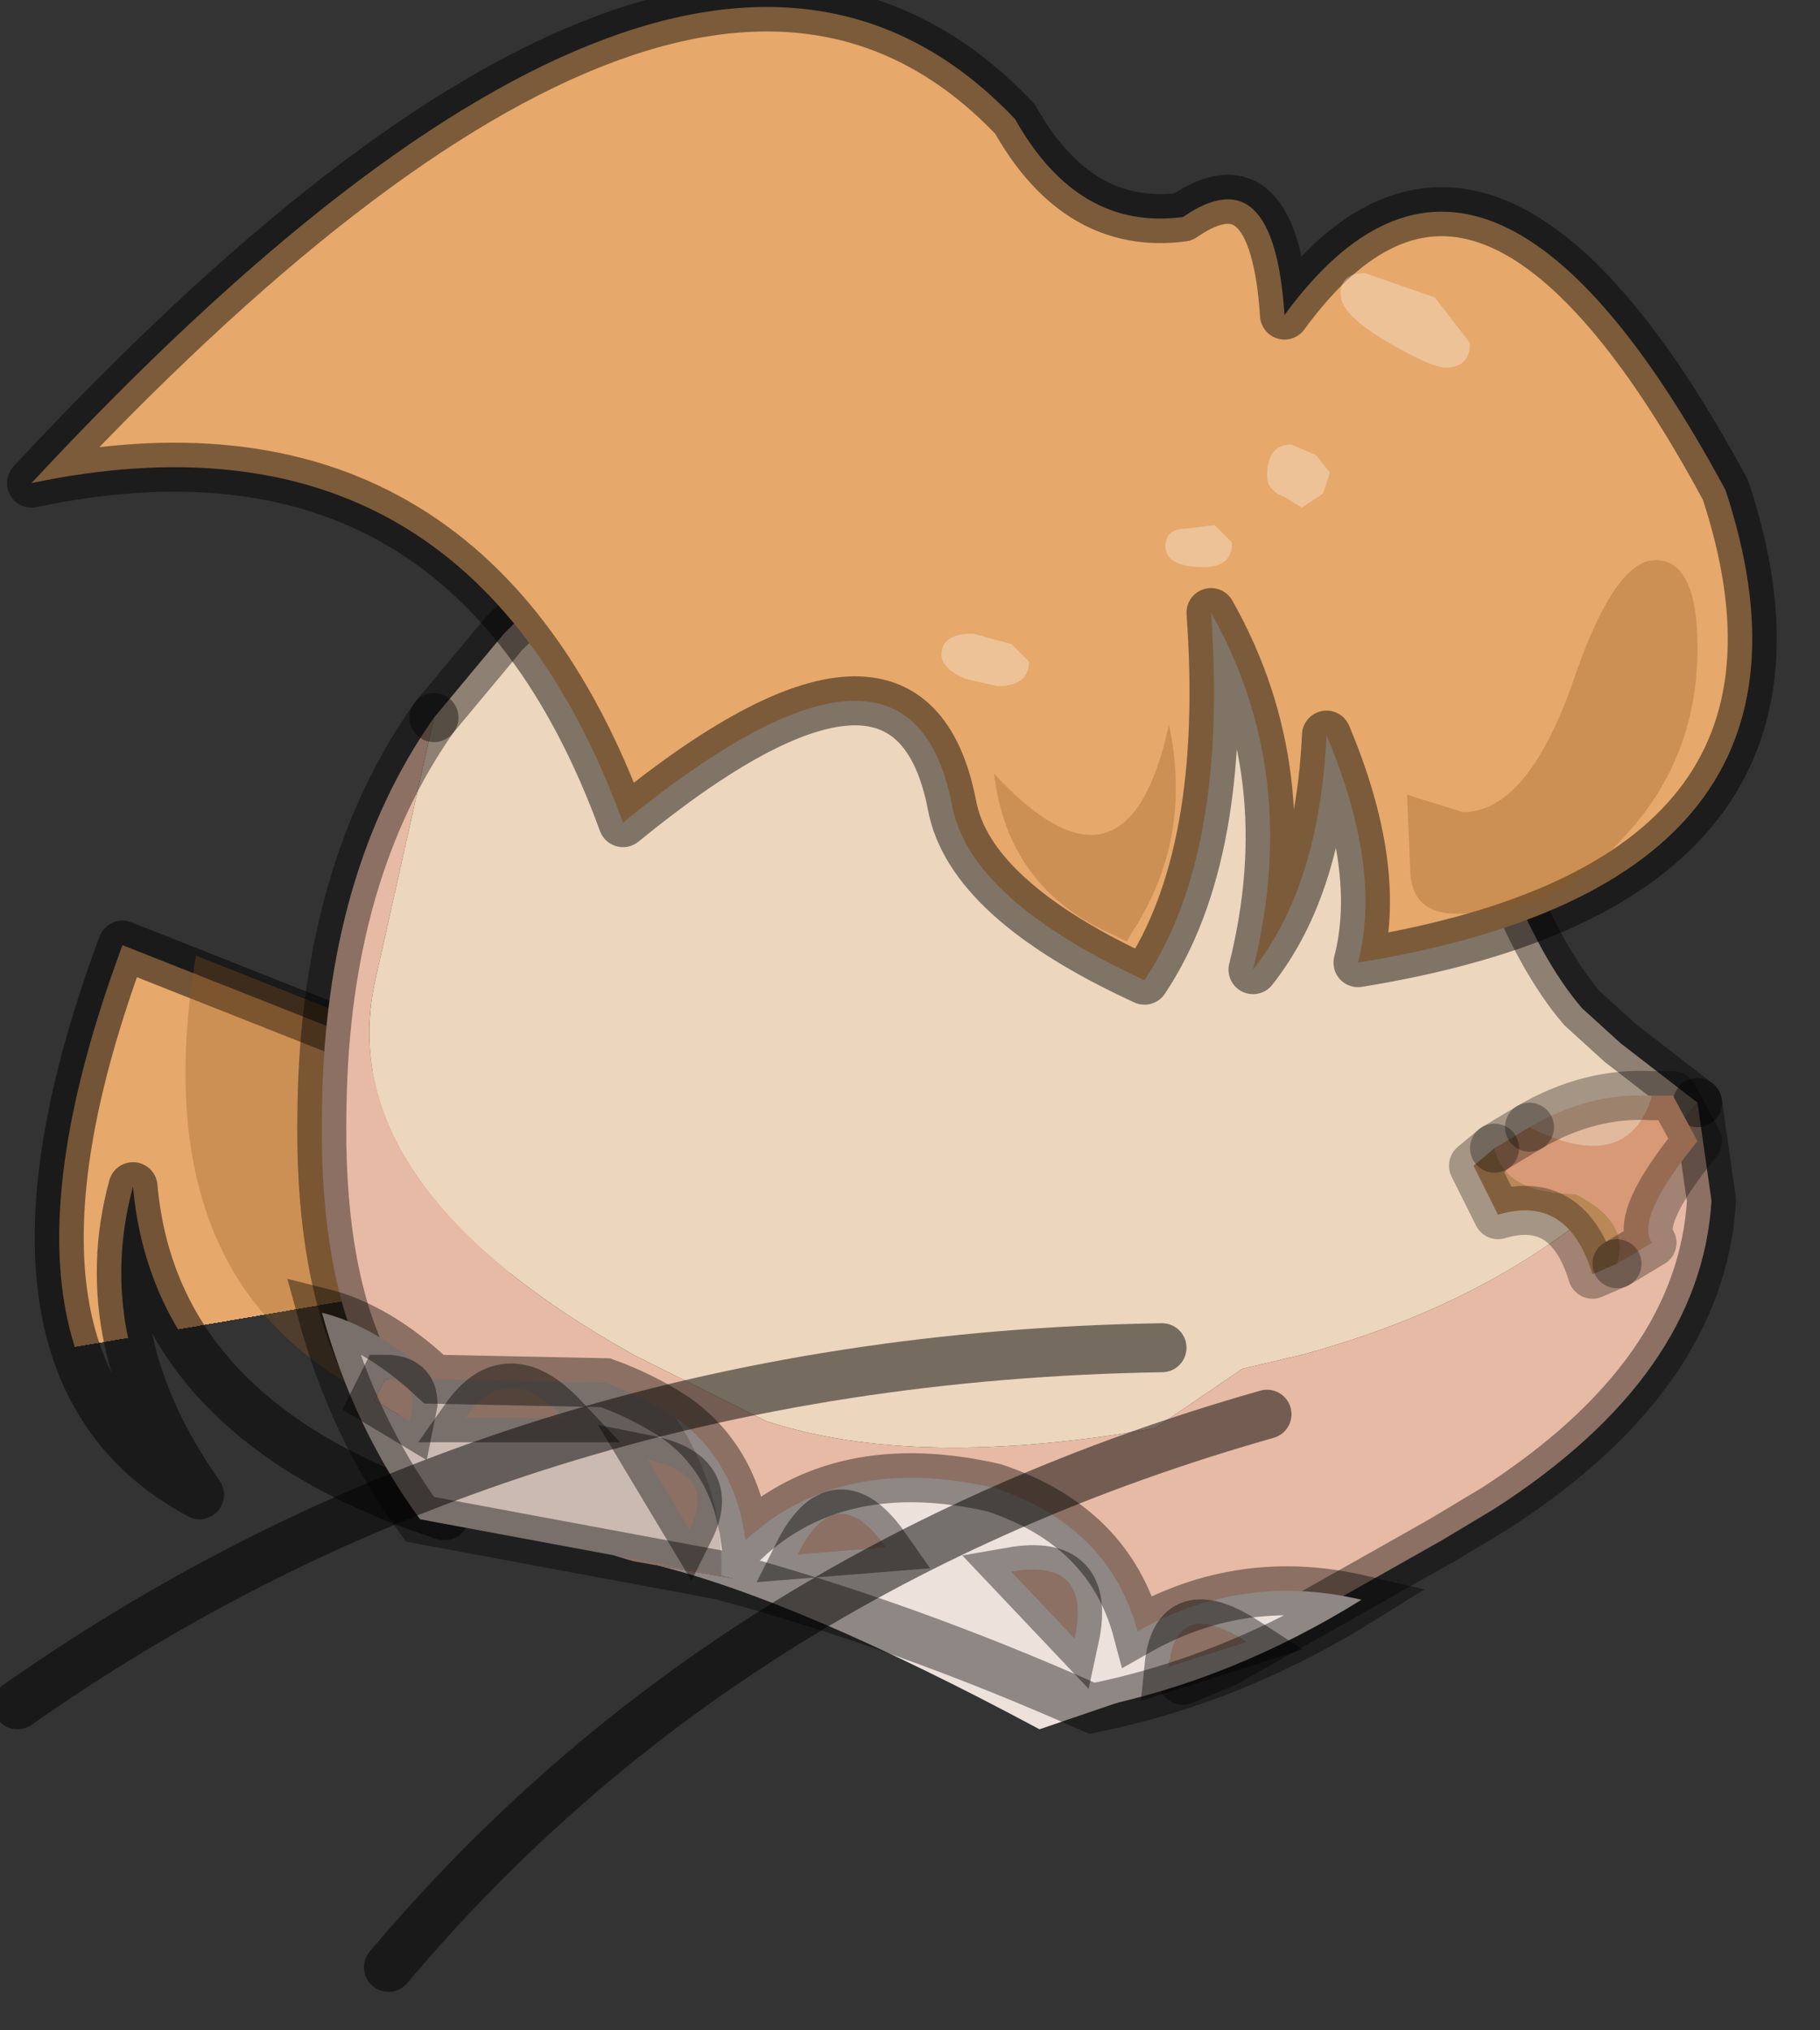 <?xml version="1.0" encoding="utf-8"?>
<svg version="1.1" id="Layer_1"
xmlns="http://www.w3.org/2000/svg"
xmlns:xlink="http://www.w3.org/1999/xlink"
width="26px" height="29px"
xml:space="preserve">
<rect width="100%" height="100%" fill="#333333" stroke="none"/>
<g id="PathID_555" transform="matrix(1, 0, 0, 1, 12.35, 16.45)">
<radialGradient
id="RadialGradID_152" gradientUnits="userSpaceOnUse" gradientTransform="matrix(0.006, -0.001, 0.001, 0.006, -10.2, -2.45)" spreadMethod ="pad" cx="0" cy="0" r="819.2" fx="210463" fy="0" >
<stop  offset="0"  style="stop-color:#F0CAA5;stop-opacity:1" />
<stop  offset="1"  style="stop-color:#E6A86B;stop-opacity:1" />
</radialGradient>
<path style="fill:url(#RadialGradID_152) " d="M-3.9 -0.3L-6 5.2Q-10.15 3.85 -10.45 0.5Q-11.05 2.7 -9.5 4.9Q-12.85 3.1 -10.6 -2.95L-3.9 -0.3" />
<path style="fill:none;stroke-width:0.7;stroke-linecap:round;stroke-linejoin:round;stroke-miterlimit:3;stroke:#000000;stroke-opacity:0.498" d="M-10.6 -2.95Q-12.85 3.1 -9.5 4.9Q-11.05 2.7 -10.45 0.5Q-10.15 3.85 -6 5.2L-3.9 -0.3L-10.6 -2.95z" />
</g>
<g id="PathID_556" transform="matrix(1, 0, 0, 1, 12.35, 16.45)">
<path style="fill:#925920;fill-opacity:0.298" d="M-3.75 -0.5L-5.45 4.05Q-10.5 2.85 -9.55 -2.8L-3.75 -0.5" />
</g>
<g id="PathID_557" transform="matrix(1, 0, 0, 1, 12.35, 16.45)">
<path style="fill:#ECD6BE;fill-opacity:1" d="M2.05 -10.9Q-0.05 -9.3 -0.15 -8.3L1.8 -9.65Q4.65 -9.85 6.5 -7.9Q8.35 -6 9.15 -4.05Q9.65 -2.75 10.25 -2.05L10.8 -1.55L11.9 -0.7Q9.95 1.9 6.25 2.9L5.4 3.1L4.15 3.95Q0.75 4.55 -1.4 3.85L-3.3 2.9Q-7.6 0.5 -7 -2.4L-6.15 -6.2L-5.15 -7.4L-4.65 -7.9L-4.55 -7.95Q-2.2 -10.1 -2.85 -12.1Q-1.6 -11.15 -1.95 -9.75L-2.45 -8L-1.3 -9.85Q-0.45 -11.3 2.35 -11.15L2.05 -10.9" />
<path style="fill:#E7BAA5;fill-opacity:1" d="M-1.3 -9.85L-2.45 -8L-1.95 -9.75Q-1.6 -11.15 -2.85 -12.1L-3 -12.5Q-0.75 -11.15 -1.3 -9.85M-3.3 5.85Q-5.25 5.3 -6.45 4.05L-7.1 3.1L-7.2 2.9Q-7.8 1.55 -7.75 -0.65Q-7.7 -4 -6.15 -6.2L-7 -2.4Q-7.6 0.5 -3.3 2.9L-1.4 3.85Q0.75 4.55 4.15 3.95L5.4 3.1L6.25 2.9Q9.95 1.9 11.9 -0.7L12.1 0.7Q11.95 3.2 9 5.1L8.25 5.55L5.15 7.3L-3.3 5.85M1.8 -9.65L-0.15 -8.3Q-0.05 -9.3 2.05 -10.9Q1.6 -10.45 1.8 -9.65" />
<path style="fill:#ECE1DB;fill-opacity:1" d="M5.15 7.3L4.55 7.55L2.5 8.25Q-0.95 6.4 -3 5.9L-3.3 5.85L5.15 7.3" />
<path style="fill:none;stroke-width:0.7;stroke-linecap:round;stroke-linejoin:miter;stroke-miterlimit:5;stroke:#000000;stroke-opacity:0.4" d="M2.35 -11.15Q-0.45 -11.3 -1.3 -9.85" />
<path style="fill:none;stroke-width:0.7;stroke-linecap:round;stroke-linejoin:miter;stroke-miterlimit:5;stroke:#000000;stroke-opacity:0.4" d="M-2.85 -12.1Q-2.2 -10.1 -4.55 -7.95L-4.65 -7.9L-5.15 -7.4L-6.15 -6.2" />
<path style="fill:none;stroke-width:0.7;stroke-linecap:round;stroke-linejoin:miter;stroke-miterlimit:5;stroke:#000000;stroke-opacity:0.4" d="M11.9 -0.7L10.8 -1.55L10.25 -2.05Q9.65 -2.75 9.15 -4.05Q8.35 -6 6.5 -7.9Q4.65 -9.85 1.8 -9.65" />
<path style="fill:none;stroke-width:0.7;stroke-linecap:round;stroke-linejoin:miter;stroke-miterlimit:5;stroke:#000000;stroke-opacity:0.4" d="M2.05 -10.9L2.35 -11.15" />
<path style="fill:none;stroke-width:0.7;stroke-linecap:round;stroke-linejoin:miter;stroke-miterlimit:5;stroke:#000000;stroke-opacity:0.4" d="M2.05 -10.9Q1.6 -10.45 1.8 -9.65" />
<path style="fill:none;stroke-width:0.7;stroke-linecap:round;stroke-linejoin:miter;stroke-miterlimit:5;stroke:#000000;stroke-opacity:0.4" d="M11.9 -0.7L12.1 0.7Q11.95 3.2 9 5.1L8.25 5.55L5.15 7.3L4.55 7.55" />
<path style="fill:none;stroke-width:0.7;stroke-linecap:round;stroke-linejoin:miter;stroke-miterlimit:5;stroke:#000000;stroke-opacity:0.4" d="M-7.1 3.1L-7.2 2.9Q-7.8 1.55 -7.75 -0.65Q-7.7 -4 -6.15 -6.2" />
<path style="fill:none;stroke-width:0.7;stroke-linecap:round;stroke-linejoin:miter;stroke-miterlimit:5;stroke:#000000;stroke-opacity:0.4" d="M-2.85 -12.1L-3 -12.5Q-0.75 -11.15 -1.3 -9.85" />
</g>
<g id="PathID_558" transform="matrix(1, 0, 0, 1, 12.35, 16.45)">
<path style="fill:#ECE1DB;fill-opacity:1" d="M5.45 7Q4.45 6.35 4.35 7.35L5.45 7M3 6.95Q3.25 5.8 2.1 6L3 6.95M-2.7 3.8Q-1.85 4.4 -1.7 5.55Q-0.35 4.3 1.85 4.8Q3.5 5.35 3.9 6.85Q5.4 6 7.1 6.4Q5.25 7.55 3.25 7.95Q0.55 6.75 -2.05 6.05Q-2 4.85 -2.7 3.8M-0.95 5.75L0.3 5.65Q-0.4 4.65 -0.95 5.75" />
<path style="fill:#E7BAA5;fill-opacity:1" d="M4.35 7.35Q4.45 6.35 5.45 7L4.35 7.35M2.1 6Q3.25 5.8 3 6.95L2.1 6M-2.5 5.4L-3.1 4.4Q-2.1 4.6 -2.5 5.4M-6.5 3.85L-7 3.55L-6.85 3.25Q-6.45 3.25 -6.45 3.6L-6.5 3.85M-5.7 3.8Q-5.1 2.95 -4.3 3.8L-5.7 3.8M0.3 5.65L-0.95 5.75Q-0.4 4.65 0.3 5.65" />
<path style="fill:#CBBAB2;fill-opacity:1" d="M-2.05 6.05L-6.35 5.25Q-7.3 3.95 -7.75 2.3Q-6.95 2.5 -6.15 3.25L-3.7 3.3Q-3.15 3.5 -2.7 3.8Q-2 4.85 -2.05 6.05M-3.1 4.4L-2.5 5.4Q-2.1 4.6 -3.1 4.4M-6.45 3.6Q-6.45 3.25 -6.85 3.25L-7 3.55L-6.5 3.85L-6.45 3.6M-4.3 3.8Q-5.1 2.95 -5.7 3.8L-4.3 3.8" />
<path style="fill:none;stroke-width:0.7;stroke-linecap:round;stroke-linejoin:miter;stroke-miterlimit:5;stroke:#000000;stroke-opacity:0.4" d="M5.45 7L4.35 7.35Q4.45 6.35 5.45 7z" />
<path style="fill:none;stroke-width:0.7;stroke-linecap:round;stroke-linejoin:miter;stroke-miterlimit:5;stroke:#000000;stroke-opacity:0.4" d="M3 6.95L2.1 6Q3.25 5.8 3 6.95z" />
<path style="fill:none;stroke-width:0.7;stroke-linecap:round;stroke-linejoin:miter;stroke-miterlimit:5;stroke:#000000;stroke-opacity:0.4" d="M-2.7 3.8Q-1.85 4.4 -1.7 5.55Q-0.35 4.3 1.85 4.8Q3.5 5.35 3.9 6.85Q5.4 6 7.1 6.4Q5.25 7.55 3.25 7.95Q0.55 6.75 -2.05 6.05L-6.35 5.25Q-7.3 3.95 -7.75 2.3Q-6.95 2.5 -6.15 3.25L-3.7 3.3Q-3.15 3.5 -2.7 3.8z" />
<path style="fill:none;stroke-width:0.7;stroke-linecap:round;stroke-linejoin:miter;stroke-miterlimit:5;stroke:#000000;stroke-opacity:0.4" d="M-2.5 5.4Q-2.1 4.6 -3.1 4.4L-2.5 5.4z" />
<path style="fill:none;stroke-width:0.7;stroke-linecap:round;stroke-linejoin:miter;stroke-miterlimit:5;stroke:#000000;stroke-opacity:0.4" d="M-6.45 3.6Q-6.45 3.25 -6.85 3.25L-7 3.55L-6.5 3.85L-6.45 3.6z" />
<path style="fill:none;stroke-width:0.7;stroke-linecap:round;stroke-linejoin:miter;stroke-miterlimit:5;stroke:#000000;stroke-opacity:0.4" d="M-5.7 3.8L-4.3 3.8Q-5.1 2.95 -5.7 3.8z" />
<path style="fill:none;stroke-width:0.7;stroke-linecap:round;stroke-linejoin:miter;stroke-miterlimit:5;stroke:#000000;stroke-opacity:0.4" d="M0.3 5.65Q-0.4 4.65 -0.95 5.75L0.3 5.65z" />
</g>
<g id="PathID_559" transform="matrix(1, 0, 0, 1, 12.35, 16.45)">
<path style="fill:#E1BA9D;fill-opacity:1" d="M9.5 -0.35Q10.35 -0.85 11.25 -0.8Q10.9 0.35 9.5 -0.35" />
<path style="fill:#D89976;fill-opacity:1" d="M11.55 -0.8L11.9 -0.15Q11 0.95 11.25 1.3L10.75 1.6Q10.95 1 10.15 0.6Q9.15 0.6 9 -0.05L9.5 -0.35Q10.9 0.35 11.25 -0.8L11.55 -0.8" />
<path style="fill:#BA8857;fill-opacity:1" d="M10.4 1.75Q10.05 0.6 9.05 0.9L8.7 0.2L9 -0.05Q9.15 0.6 10.15 0.6Q10.95 1 10.75 1.6L10.4 1.75" />
<path style="fill:none;stroke-width:0.7;stroke-linecap:round;stroke-linejoin:round;stroke-miterlimit:3;stroke:#000000;stroke-opacity:0.302" d="M9.5 -0.35L9 -0.05" />
<path style="fill:none;stroke-width:0.7;stroke-linecap:round;stroke-linejoin:round;stroke-miterlimit:3;stroke:#000000;stroke-opacity:0.302" d="M10.75 1.6L11.25 1.3Q11 0.95 11.9 -0.15L11.55 -0.8L11.25 -0.8Q10.35 -0.85 9.5 -0.35" />
<path style="fill:none;stroke-width:0.7;stroke-linecap:round;stroke-linejoin:round;stroke-miterlimit:3;stroke:#000000;stroke-opacity:0.302" d="M9 -0.05L8.7 0.2L9.05 0.9Q10.05 0.6 10.4 1.75L10.75 1.6" />
</g>
<g id="PathID_560" transform="matrix(1, 0, 0, 1, 12.35, 16.45)">
<path style="fill:none;stroke-width:0.7;stroke-linecap:round;stroke-linejoin:miter;stroke-miterlimit:5;stroke:#000000;stroke-opacity:0.502" d="M4.25 2.8Q-5.05 2.95 -12.1 7.9" />
</g>
<g id="PathID_561" transform="matrix(1, 0, 0, 1, 12.35, 16.45)">
<path style="fill:none;stroke-width:0.7;stroke-linecap:round;stroke-linejoin:miter;stroke-miterlimit:5;stroke:#000000;stroke-opacity:0.502" d="M5.75 3.75Q-2 5.95 -6.8 11.65" />
</g>
<g id="PathID_562" transform="matrix(1, 0, 0, 1, 12.35, 16.45)">
<radialGradient
id="RadialGradID_153" gradientUnits="userSpaceOnUse" gradientTransform="matrix(0.017, 0, 0, 0.016, -1.95, -14.5)" spreadMethod ="pad" cx="0" cy="0" r="819.2" fx="210460" fy="0" >
<stop  offset="0"  style="stop-color:#F0CAA5;stop-opacity:1" />
<stop  offset="1"  style="stop-color:#E6A86B;stop-opacity:1" />
</radialGradient>
<path style="fill:url(#RadialGradID_153) " d="M4.55 -13.35Q5.85 -14.25 6 -11.95Q8.85 -15.85 12.3 -9.45Q14.15 -3.85 7.05 -2.7Q7.4 -4.05 6.6 -5.95Q6.5 -3.8 5.55 -2.6Q6.25 -5.4 4.95 -7.7Q5.2 -4.25 4 -2.45Q1.5 -3.6 1.25 -4.95Q0.65 -8.05 -3.45 -4.7Q-5.7 -10.85 -11.9 -9.55Q-2.5 -19.65 2.15 -14.75Q3.05 -13.15 4.55 -13.35" />
<path style="fill:none;stroke-width:0.7;stroke-linecap:round;stroke-linejoin:round;stroke-miterlimit:3;stroke:#000000;stroke-opacity:0.459" d="M4.55 -13.35Q5.85 -14.25 6 -11.95Q8.85 -15.85 12.3 -9.45Q14.15 -3.85 7.05 -2.7Q7.4 -4.05 6.6 -5.95Q6.5 -3.8 5.55 -2.6Q6.25 -5.4 4.95 -7.7Q5.2 -4.25 4 -2.45Q1.5 -3.6 1.25 -4.95Q0.65 -8.05 -3.45 -4.7Q-5.7 -10.85 -11.9 -9.55Q-2.5 -19.65 2.15 -14.75Q3.05 -13.15 4.55 -13.35z" />
</g>
<g id="PathID_563" transform="matrix(1, 0, 0, 1, 12.35, 16.45)">
<path style="fill:#925920;fill-opacity:0.298" d="M3.75 -3L3.55 -3.1Q2.05 -3.75 1.85 -5.4Q3.75 -3.35 4.35 -6.1Q4.7 -4.45 3.8 -3.1L3.75 -3" />
</g>
<g id="PathID_564" transform="matrix(1, 0, 0, 1, 12.35, 16.45)">
<path style="fill:#925920;fill-opacity:0.298" d="M8.55 -4.85Q9.45 -4.85 10.1 -6.65Q10.7 -8.45 11.3 -8.45Q11.9 -8.45 11.9 -7.2Q11.9 -5.65 10.9 -4.55Q9.9 -3.4 8.45 -3.4Q7.85 -3.4 7.8 -3.95L7.75 -5.1L8.55 -4.85" />
</g>
<g id="PathID_565" transform="matrix(1, 0, 0, 1, 12.35, 16.45)">
<path style="fill:#FFFFFF;fill-opacity:0.298" d="M8.15 -12.2L8.65 -11.55Q8.65 -11.2 8.3 -11.2Q8.1 -11.2 7.5 -11.55Q6.8 -11.95 6.8 -12.25Q6.8 -12.55 7.15 -12.55L8.15 -12.2" />
</g>
<g id="PathID_566" transform="matrix(1, 0, 0, 1, 12.35, 16.45)">
<path style="fill:#FFFFFF;fill-opacity:0.298" d="M6.1 -10.1L6.45 -9.95L6.65 -9.7L6.55 -9.4L6.25 -9.2L6 -9.35Q5.75 -9.45 5.75 -9.65Q5.75 -10.1 6.1 -10.1" />
</g>
<g id="PathID_567" transform="matrix(1, 0, 0, 1, 12.35, 16.45)">
<path style="fill:#FFFFFF;fill-opacity:0.298" d="M4.6 -8.9L5 -8.95L5.25 -8.7Q5.25 -8.35 4.85 -8.35Q4.3 -8.35 4.3 -8.65Q4.3 -8.9 4.6 -8.9" />
</g>
<g id="PathID_568" transform="matrix(1, 0, 0, 1, 12.35, 16.45)">
<path style="fill:#FFFFFF;fill-opacity:0.298" d="M2.1 -7.25L2.35 -7Q2.35 -6.65 1.9 -6.65L1.45 -6.75Q1.1 -6.9 1.1 -7.1Q1.1 -7.4 1.55 -7.4L2.1 -7.25" />
</g>
</svg>
